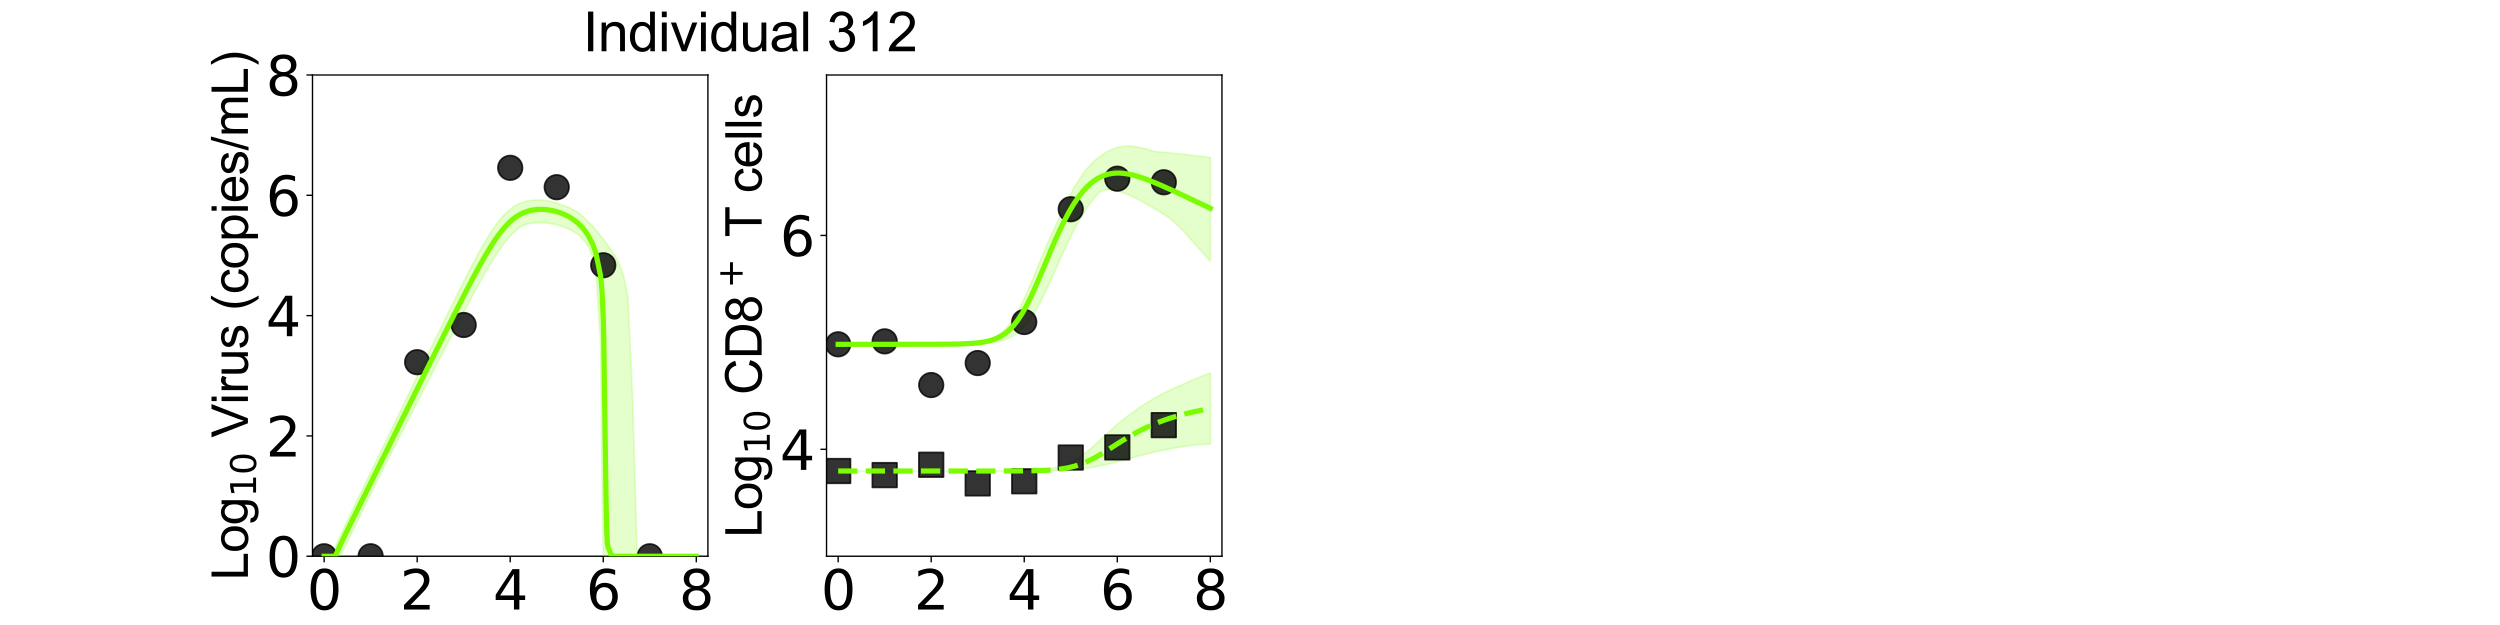 <?xml version="1.0" encoding="utf-8" standalone="no"?>
<!DOCTYPE svg PUBLIC "-//W3C//DTD SVG 1.1//EN"
  "http://www.w3.org/Graphics/SVG/1.1/DTD/svg11.dtd">
<svg xmlns:xlink="http://www.w3.org/1999/xlink" width="1440pt" height="360pt" viewBox="0 0 1440 360" xmlns="http://www.w3.org/2000/svg" version="1.1">
 <defs>
  <style type="text/css">*{stroke-linejoin: round; stroke-linecap: butt}</style>
 </defs>
 <g id="figure_1">
  <g id="patch_1">
   <path d="M 0 360 
L 1440 360 
L 1440 0 
L 0 0 
L 0 360 
z
" style="fill: none"/>
  </g>
  <g id="axes_1">
   <g id="patch_2">
    <path d="M 180 320.4 
L 407.755 320.4 
L 407.755 43.2 
L 180 43.2 
L 180 320.4 
z
" style="fill: none"/>
   </g>
   <g id="matplotlib.axis_1">
    <g id="xtick_1">
     <g id="line2d_1">
      <defs>
       <path id="mb7464c6cc2" d="M 0 0 
L 0 3.5 
" style="stroke: #000000; stroke-width: 0.8"/>
      </defs>
      <g>
       <use xlink:href="#mb7464c6cc2" x="186.699" y="320.4" style="stroke: #000000; stroke-width: 0.8"/>
      </g>
     </g>
     <g id="text_1">
      <!-- 0 -->
      <g transform="translate(176.773 351.107) scale(0.312 -0.312)">
       <defs>
        <path id="DejaVuSans-30" d="M 2034 4250 
Q 1547 4250 1301 3770 
Q 1056 3291 1056 2328 
Q 1056 1369 1301 889 
Q 1547 409 2034 409 
Q 2525 409 2770 889 
Q 3016 1369 3016 2328 
Q 3016 3291 2770 3770 
Q 2525 4250 2034 4250 
z
M 2034 4750 
Q 2819 4750 3233 4129 
Q 3647 3509 3647 2328 
Q 3647 1150 3233 529 
Q 2819 -91 2034 -91 
Q 1250 -91 836 529 
Q 422 1150 422 2328 
Q 422 3509 836 4129 
Q 1250 4750 2034 4750 
z
" transform="scale(0.016)"/>
       </defs>
       <use xlink:href="#DejaVuSans-30"/>
      </g>
     </g>
    </g>
    <g id="xtick_2">
     <g id="line2d_2">
      <g>
       <use xlink:href="#mb7464c6cc2" x="240.288" y="320.4" style="stroke: #000000; stroke-width: 0.8"/>
      </g>
     </g>
     <g id="text_2">
      <!-- 2 -->
      <g transform="translate(230.363 351.107) scale(0.312 -0.312)">
       <defs>
        <path id="DejaVuSans-32" d="M 1228 531 
L 3431 531 
L 3431 0 
L 469 0 
L 469 531 
Q 828 903 1448 1529 
Q 2069 2156 2228 2338 
Q 2531 2678 2651 2914 
Q 2772 3150 2772 3378 
Q 2772 3750 2511 3984 
Q 2250 4219 1831 4219 
Q 1534 4219 1204 4116 
Q 875 4013 500 3803 
L 500 4441 
Q 881 4594 1212 4672 
Q 1544 4750 1819 4750 
Q 2544 4750 2975 4387 
Q 3406 4025 3406 3419 
Q 3406 3131 3298 2873 
Q 3191 2616 2906 2266 
Q 2828 2175 2409 1742 
Q 1991 1309 1228 531 
z
" transform="scale(0.016)"/>
       </defs>
       <use xlink:href="#DejaVuSans-32"/>
      </g>
     </g>
    </g>
    <g id="xtick_3">
     <g id="line2d_3">
      <g>
       <use xlink:href="#mb7464c6cc2" x="293.878" y="320.4" style="stroke: #000000; stroke-width: 0.8"/>
      </g>
     </g>
     <g id="text_3">
      <!-- 4 -->
      <g transform="translate(283.952 351.107) scale(0.312 -0.312)">
       <defs>
        <path id="DejaVuSans-34" d="M 2419 4116 
L 825 1625 
L 2419 1625 
L 2419 4116 
z
M 2253 4666 
L 3047 4666 
L 3047 1625 
L 3713 1625 
L 3713 1100 
L 3047 1100 
L 3047 0 
L 2419 0 
L 2419 1100 
L 313 1100 
L 313 1709 
L 2253 4666 
z
" transform="scale(0.016)"/>
       </defs>
       <use xlink:href="#DejaVuSans-34"/>
      </g>
     </g>
    </g>
    <g id="xtick_4">
     <g id="line2d_4">
      <g>
       <use xlink:href="#mb7464c6cc2" x="347.467" y="320.4" style="stroke: #000000; stroke-width: 0.8"/>
      </g>
     </g>
     <g id="text_4">
      <!-- 6 -->
      <g transform="translate(337.541 351.107) scale(0.312 -0.312)">
       <defs>
        <path id="DejaVuSans-36" d="M 2113 2584 
Q 1688 2584 1439 2293 
Q 1191 2003 1191 1497 
Q 1191 994 1439 701 
Q 1688 409 2113 409 
Q 2538 409 2786 701 
Q 3034 994 3034 1497 
Q 3034 2003 2786 2293 
Q 2538 2584 2113 2584 
z
M 3366 4563 
L 3366 3988 
Q 3128 4100 2886 4159 
Q 2644 4219 2406 4219 
Q 1781 4219 1451 3797 
Q 1122 3375 1075 2522 
Q 1259 2794 1537 2939 
Q 1816 3084 2150 3084 
Q 2853 3084 3261 2657 
Q 3669 2231 3669 1497 
Q 3669 778 3244 343 
Q 2819 -91 2113 -91 
Q 1303 -91 875 529 
Q 447 1150 447 2328 
Q 447 3434 972 4092 
Q 1497 4750 2381 4750 
Q 2619 4750 2861 4703 
Q 3103 4656 3366 4563 
z
" transform="scale(0.016)"/>
       </defs>
       <use xlink:href="#DejaVuSans-36"/>
      </g>
     </g>
    </g>
    <g id="xtick_5">
     <g id="line2d_5">
      <g>
       <use xlink:href="#mb7464c6cc2" x="401.056" y="320.4" style="stroke: #000000; stroke-width: 0.8"/>
      </g>
     </g>
     <g id="text_5">
      <!-- 8 -->
      <g transform="translate(391.131 351.107) scale(0.312 -0.312)">
       <defs>
        <path id="DejaVuSans-38" d="M 2034 2216 
Q 1584 2216 1326 1975 
Q 1069 1734 1069 1313 
Q 1069 891 1326 650 
Q 1584 409 2034 409 
Q 2484 409 2743 651 
Q 3003 894 3003 1313 
Q 3003 1734 2745 1975 
Q 2488 2216 2034 2216 
z
M 1403 2484 
Q 997 2584 770 2862 
Q 544 3141 544 3541 
Q 544 4100 942 4425 
Q 1341 4750 2034 4750 
Q 2731 4750 3128 4425 
Q 3525 4100 3525 3541 
Q 3525 3141 3298 2862 
Q 3072 2584 2669 2484 
Q 3125 2378 3379 2068 
Q 3634 1759 3634 1313 
Q 3634 634 3220 271 
Q 2806 -91 2034 -91 
Q 1263 -91 848 271 
Q 434 634 434 1313 
Q 434 1759 690 2068 
Q 947 2378 1403 2484 
z
M 1172 3481 
Q 1172 3119 1398 2916 
Q 1625 2713 2034 2713 
Q 2441 2713 2670 2916 
Q 2900 3119 2900 3481 
Q 2900 3844 2670 4047 
Q 2441 4250 2034 4250 
Q 1625 4250 1398 4047 
Q 1172 3844 1172 3481 
z
" transform="scale(0.016)"/>
       </defs>
       <use xlink:href="#DejaVuSans-38"/>
      </g>
     </g>
    </g>
    <g id="text_6">
     <!-- Time (d) -->
     <g transform="translate(241.191 382.416) scale(0.286 -0.286)">
      <defs>
       <path id="ArialMT-54" d="M 1659 0 
L 1659 4041 
L 150 4041 
L 150 4581 
L 3781 4581 
L 3781 4041 
L 2266 4041 
L 2266 0 
L 1659 0 
z
" transform="scale(0.016)"/>
       <path id="ArialMT-69" d="M 425 3934 
L 425 4581 
L 988 4581 
L 988 3934 
L 425 3934 
z
M 425 0 
L 425 3319 
L 988 3319 
L 988 0 
L 425 0 
z
" transform="scale(0.016)"/>
       <path id="ArialMT-6d" d="M 422 0 
L 422 3319 
L 925 3319 
L 925 2853 
Q 1081 3097 1340 3245 
Q 1600 3394 1931 3394 
Q 2300 3394 2536 3241 
Q 2772 3088 2869 2813 
Q 3263 3394 3894 3394 
Q 4388 3394 4653 3120 
Q 4919 2847 4919 2278 
L 4919 0 
L 4359 0 
L 4359 2091 
Q 4359 2428 4304 2576 
Q 4250 2725 4106 2815 
Q 3963 2906 3769 2906 
Q 3419 2906 3187 2673 
Q 2956 2441 2956 1928 
L 2956 0 
L 2394 0 
L 2394 2156 
Q 2394 2531 2256 2718 
Q 2119 2906 1806 2906 
Q 1569 2906 1367 2781 
Q 1166 2656 1075 2415 
Q 984 2175 984 1722 
L 984 0 
L 422 0 
z
" transform="scale(0.016)"/>
       <path id="ArialMT-65" d="M 2694 1069 
L 3275 997 
Q 3138 488 2766 206 
Q 2394 -75 1816 -75 
Q 1088 -75 661 373 
Q 234 822 234 1631 
Q 234 2469 665 2931 
Q 1097 3394 1784 3394 
Q 2450 3394 2872 2941 
Q 3294 2488 3294 1666 
Q 3294 1616 3291 1516 
L 816 1516 
Q 847 969 1125 678 
Q 1403 388 1819 388 
Q 2128 388 2347 550 
Q 2566 713 2694 1069 
z
M 847 1978 
L 2700 1978 
Q 2663 2397 2488 2606 
Q 2219 2931 1791 2931 
Q 1403 2931 1139 2672 
Q 875 2413 847 1978 
z
" transform="scale(0.016)"/>
       <path id="ArialMT-20" transform="scale(0.016)"/>
       <path id="ArialMT-28" d="M 1497 -1347 
Q 1031 -759 709 28 
Q 388 816 388 1659 
Q 388 2403 628 3084 
Q 909 3875 1497 4659 
L 1900 4659 
Q 1522 4009 1400 3731 
Q 1209 3300 1100 2831 
Q 966 2247 966 1656 
Q 966 153 1900 -1347 
L 1497 -1347 
z
" transform="scale(0.016)"/>
       <path id="ArialMT-64" d="M 2575 0 
L 2575 419 
Q 2259 -75 1647 -75 
Q 1250 -75 917 144 
Q 584 363 401 755 
Q 219 1147 219 1656 
Q 219 2153 384 2558 
Q 550 2963 881 3178 
Q 1213 3394 1622 3394 
Q 1922 3394 2156 3267 
Q 2391 3141 2538 2938 
L 2538 4581 
L 3097 4581 
L 3097 0 
L 2575 0 
z
M 797 1656 
Q 797 1019 1065 703 
Q 1334 388 1700 388 
Q 2069 388 2326 689 
Q 2584 991 2584 1609 
Q 2584 2291 2321 2609 
Q 2059 2928 1675 2928 
Q 1300 2928 1048 2622 
Q 797 2316 797 1656 
z
" transform="scale(0.016)"/>
       <path id="ArialMT-29" d="M 791 -1347 
L 388 -1347 
Q 1322 153 1322 1656 
Q 1322 2244 1188 2822 
Q 1081 3291 891 3722 
Q 769 4003 388 4659 
L 791 4659 
Q 1378 3875 1659 3084 
Q 1900 2403 1900 1659 
Q 1900 816 1576 28 
Q 1253 -759 791 -1347 
z
" transform="scale(0.016)"/>
      </defs>
      <use xlink:href="#ArialMT-54"/>
      <use xlink:href="#ArialMT-69" transform="translate(57.334 0)"/>
      <use xlink:href="#ArialMT-6d" transform="translate(79.551 0)"/>
      <use xlink:href="#ArialMT-65" transform="translate(162.852 0)"/>
      <use xlink:href="#ArialMT-20" transform="translate(218.467 0)"/>
      <use xlink:href="#ArialMT-28" transform="translate(246.25 0)"/>
      <use xlink:href="#ArialMT-64" transform="translate(279.551 0)"/>
      <use xlink:href="#ArialMT-29" transform="translate(335.166 0)"/>
     </g>
    </g>
   </g>
   <g id="matplotlib.axis_2">
    <g id="ytick_1">
     <g id="line2d_6">
      <defs>
       <path id="m1c5c0c63cb" d="M 0 0 
L -3.5 0 
" style="stroke: #000000; stroke-width: 0.8"/>
      </defs>
      <g>
       <use xlink:href="#m1c5c0c63cb" x="180" y="320.4" style="stroke: #000000; stroke-width: 0.8"/>
      </g>
     </g>
     <g id="text_7">
      <!-- 0 -->
      <g transform="translate(153.149 332.254) scale(0.312 -0.312)">
       <use xlink:href="#DejaVuSans-30"/>
      </g>
     </g>
    </g>
    <g id="ytick_2">
     <g id="line2d_7">
      <g>
       <use xlink:href="#m1c5c0c63cb" x="180" y="251.1" style="stroke: #000000; stroke-width: 0.8"/>
      </g>
     </g>
     <g id="text_8">
      <!-- 2 -->
      <g transform="translate(153.149 262.954) scale(0.312 -0.312)">
       <use xlink:href="#DejaVuSans-32"/>
      </g>
     </g>
    </g>
    <g id="ytick_3">
     <g id="line2d_8">
      <g>
       <use xlink:href="#m1c5c0c63cb" x="180" y="181.8" style="stroke: #000000; stroke-width: 0.8"/>
      </g>
     </g>
     <g id="text_9">
      <!-- 4 -->
      <g transform="translate(153.149 193.654) scale(0.312 -0.312)">
       <use xlink:href="#DejaVuSans-34"/>
      </g>
     </g>
    </g>
    <g id="ytick_4">
     <g id="line2d_9">
      <g>
       <use xlink:href="#m1c5c0c63cb" x="180" y="112.5" style="stroke: #000000; stroke-width: 0.8"/>
      </g>
     </g>
     <g id="text_10">
      <!-- 6 -->
      <g transform="translate(153.149 124.354) scale(0.312 -0.312)">
       <use xlink:href="#DejaVuSans-36"/>
      </g>
     </g>
    </g>
    <g id="ytick_5">
     <g id="line2d_10">
      <g>
       <use xlink:href="#m1c5c0c63cb" x="180" y="43.2" style="stroke: #000000; stroke-width: 0.8"/>
      </g>
     </g>
     <g id="text_11">
      <!-- 8 -->
      <g transform="translate(153.149 55.054) scale(0.312 -0.312)">
       <use xlink:href="#DejaVuSans-38"/>
      </g>
     </g>
    </g>
    <g id="text_12">
     <!-- Log$_{10}$ Virus (copies/mL) -->
     <g transform="translate(142.857 334.238) rotate(-90) scale(0.286 -0.286)">
      <defs>
       <path id="ArialMT-4c" d="M 469 0 
L 469 4581 
L 1075 4581 
L 1075 541 
L 3331 541 
L 3331 0 
L 469 0 
z
" transform="scale(0.016)"/>
       <path id="ArialMT-6f" d="M 213 1659 
Q 213 2581 725 3025 
Q 1153 3394 1769 3394 
Q 2453 3394 2887 2945 
Q 3322 2497 3322 1706 
Q 3322 1066 3130 698 
Q 2938 331 2570 128 
Q 2203 -75 1769 -75 
Q 1072 -75 642 372 
Q 213 819 213 1659 
z
M 791 1659 
Q 791 1022 1069 705 
Q 1347 388 1769 388 
Q 2188 388 2466 706 
Q 2744 1025 2744 1678 
Q 2744 2294 2464 2611 
Q 2184 2928 1769 2928 
Q 1347 2928 1069 2612 
Q 791 2297 791 1659 
z
" transform="scale(0.016)"/>
       <path id="ArialMT-67" d="M 319 -275 
L 866 -356 
Q 900 -609 1056 -725 
Q 1266 -881 1628 -881 
Q 2019 -881 2231 -725 
Q 2444 -569 2519 -288 
Q 2563 -116 2559 434 
Q 2191 0 1641 0 
Q 956 0 581 494 
Q 206 988 206 1678 
Q 206 2153 378 2554 
Q 550 2956 876 3175 
Q 1203 3394 1644 3394 
Q 2231 3394 2613 2919 
L 2613 3319 
L 3131 3319 
L 3131 450 
Q 3131 -325 2973 -648 
Q 2816 -972 2473 -1159 
Q 2131 -1347 1631 -1347 
Q 1038 -1347 672 -1080 
Q 306 -813 319 -275 
z
M 784 1719 
Q 784 1066 1043 766 
Q 1303 466 1694 466 
Q 2081 466 2343 764 
Q 2606 1063 2606 1700 
Q 2606 2309 2336 2618 
Q 2066 2928 1684 2928 
Q 1309 2928 1046 2623 
Q 784 2319 784 1719 
z
" transform="scale(0.016)"/>
       <path id="DejaVuSans-31" d="M 794 531 
L 1825 531 
L 1825 4091 
L 703 3866 
L 703 4441 
L 1819 4666 
L 2450 4666 
L 2450 531 
L 3481 531 
L 3481 0 
L 794 0 
L 794 531 
z
" transform="scale(0.016)"/>
       <path id="ArialMT-56" d="M 1803 0 
L 28 4581 
L 684 4581 
L 1875 1253 
Q 2019 853 2116 503 
Q 2222 878 2363 1253 
L 3600 4581 
L 4219 4581 
L 2425 0 
L 1803 0 
z
" transform="scale(0.016)"/>
       <path id="ArialMT-72" d="M 416 0 
L 416 3319 
L 922 3319 
L 922 2816 
Q 1116 3169 1280 3281 
Q 1444 3394 1641 3394 
Q 1925 3394 2219 3213 
L 2025 2691 
Q 1819 2813 1613 2813 
Q 1428 2813 1281 2702 
Q 1134 2591 1072 2394 
Q 978 2094 978 1738 
L 978 0 
L 416 0 
z
" transform="scale(0.016)"/>
       <path id="ArialMT-75" d="M 2597 0 
L 2597 488 
Q 2209 -75 1544 -75 
Q 1250 -75 995 37 
Q 741 150 617 320 
Q 494 491 444 738 
Q 409 903 409 1263 
L 409 3319 
L 972 3319 
L 972 1478 
Q 972 1038 1006 884 
Q 1059 663 1231 536 
Q 1403 409 1656 409 
Q 1909 409 2131 539 
Q 2353 669 2445 892 
Q 2538 1116 2538 1541 
L 2538 3319 
L 3100 3319 
L 3100 0 
L 2597 0 
z
" transform="scale(0.016)"/>
       <path id="ArialMT-73" d="M 197 991 
L 753 1078 
Q 800 744 1014 566 
Q 1228 388 1613 388 
Q 2000 388 2187 545 
Q 2375 703 2375 916 
Q 2375 1106 2209 1216 
Q 2094 1291 1634 1406 
Q 1016 1563 777 1677 
Q 538 1791 414 1992 
Q 291 2194 291 2438 
Q 291 2659 392 2848 
Q 494 3038 669 3163 
Q 800 3259 1026 3326 
Q 1253 3394 1513 3394 
Q 1903 3394 2198 3281 
Q 2494 3169 2634 2976 
Q 2775 2784 2828 2463 
L 2278 2388 
Q 2241 2644 2061 2787 
Q 1881 2931 1553 2931 
Q 1166 2931 1000 2803 
Q 834 2675 834 2503 
Q 834 2394 903 2306 
Q 972 2216 1119 2156 
Q 1203 2125 1616 2013 
Q 2213 1853 2448 1751 
Q 2684 1650 2818 1456 
Q 2953 1263 2953 975 
Q 2953 694 2789 445 
Q 2625 197 2315 61 
Q 2006 -75 1616 -75 
Q 969 -75 630 194 
Q 291 463 197 991 
z
" transform="scale(0.016)"/>
       <path id="ArialMT-63" d="M 2588 1216 
L 3141 1144 
Q 3050 572 2676 248 
Q 2303 -75 1759 -75 
Q 1078 -75 664 370 
Q 250 816 250 1647 
Q 250 2184 428 2587 
Q 606 2991 970 3192 
Q 1334 3394 1763 3394 
Q 2303 3394 2647 3120 
Q 2991 2847 3088 2344 
L 2541 2259 
Q 2463 2594 2264 2762 
Q 2066 2931 1784 2931 
Q 1359 2931 1093 2626 
Q 828 2322 828 1663 
Q 828 994 1084 691 
Q 1341 388 1753 388 
Q 2084 388 2306 591 
Q 2528 794 2588 1216 
z
" transform="scale(0.016)"/>
       <path id="ArialMT-70" d="M 422 -1272 
L 422 3319 
L 934 3319 
L 934 2888 
Q 1116 3141 1344 3267 
Q 1572 3394 1897 3394 
Q 2322 3394 2647 3175 
Q 2972 2956 3137 2557 
Q 3303 2159 3303 1684 
Q 3303 1175 3120 767 
Q 2938 359 2589 142 
Q 2241 -75 1856 -75 
Q 1575 -75 1351 44 
Q 1128 163 984 344 
L 984 -1272 
L 422 -1272 
z
M 931 1641 
Q 931 1000 1190 694 
Q 1450 388 1819 388 
Q 2194 388 2461 705 
Q 2728 1022 2728 1688 
Q 2728 2322 2467 2637 
Q 2206 2953 1844 2953 
Q 1484 2953 1207 2617 
Q 931 2281 931 1641 
z
" transform="scale(0.016)"/>
       <path id="ArialMT-2f" d="M 0 -78 
L 1328 4659 
L 1778 4659 
L 453 -78 
L 0 -78 
z
" transform="scale(0.016)"/>
      </defs>
      <use xlink:href="#ArialMT-4c" transform="translate(0 0.203)"/>
      <use xlink:href="#ArialMT-6f" transform="translate(55.615 0.203)"/>
      <use xlink:href="#ArialMT-67" transform="translate(111.23 0.203)"/>
      <use xlink:href="#DejaVuSans-31" transform="translate(167.803 -16.203) scale(0.7)"/>
      <use xlink:href="#DejaVuSans-30" transform="translate(212.339 -16.203) scale(0.7)"/>
      <use xlink:href="#ArialMT-20" transform="translate(259.609 0.203)"/>
      <use xlink:href="#ArialMT-56" transform="translate(287.393 0.203)"/>
      <use xlink:href="#ArialMT-69" transform="translate(354.092 0.203)"/>
      <use xlink:href="#ArialMT-72" transform="translate(376.309 0.203)"/>
      <use xlink:href="#ArialMT-75" transform="translate(409.609 0.203)"/>
      <use xlink:href="#ArialMT-73" transform="translate(465.225 0.203)"/>
      <use xlink:href="#ArialMT-20" transform="translate(515.225 0.203)"/>
      <use xlink:href="#ArialMT-28" transform="translate(543.008 0.203)"/>
      <use xlink:href="#ArialMT-63" transform="translate(576.309 0.203)"/>
      <use xlink:href="#ArialMT-6f" transform="translate(626.309 0.203)"/>
      <use xlink:href="#ArialMT-70" transform="translate(681.924 0.203)"/>
      <use xlink:href="#ArialMT-69" transform="translate(737.539 0.203)"/>
      <use xlink:href="#ArialMT-65" transform="translate(759.756 0.203)"/>
      <use xlink:href="#ArialMT-73" transform="translate(815.371 0.203)"/>
      <use xlink:href="#ArialMT-2f" transform="translate(865.371 0.203)"/>
      <use xlink:href="#ArialMT-6d" transform="translate(893.154 0.203)"/>
      <use xlink:href="#ArialMT-4c" transform="translate(976.455 0.203)"/>
      <use xlink:href="#ArialMT-29" transform="translate(1032.07 0.203)"/>
     </g>
    </g>
   </g>
   <g id="patch_3">
    <path d="M 180 320.4 
L 180 43.2 
" style="fill: none; stroke: #000000; stroke-width: 0.8; stroke-linejoin: miter; stroke-linecap: square"/>
   </g>
   <g id="patch_4">
    <path d="M 407.755 320.4 
L 407.755 43.2 
" style="fill: none; stroke: #000000; stroke-width: 0.8; stroke-linejoin: miter; stroke-linecap: square"/>
   </g>
   <g id="patch_5">
    <path d="M 180 320.4 
L 407.755 320.4 
" style="fill: none; stroke: #000000; stroke-width: 0.8; stroke-linejoin: miter; stroke-linecap: square"/>
   </g>
   <g id="patch_6">
    <path d="M 180 43.2 
L 407.755 43.2 
" style="fill: none; stroke: #000000; stroke-width: 0.8; stroke-linejoin: miter; stroke-linecap: square"/>
   </g>
   <g id="FillBetweenPolyCollection_1">
    <defs>
     <path id="mcbee9ed655" d="M 186.699 -39.6 
L 186.699 -39.6 
L 186.699 -39.6 
L 186.704 -39.6 
L 186.748 -39.6 
L 186.89 -39.6 
L 187.009 -39.6 
L 187.367 -39.6 
L 187.645 -39.6 
L 188.407 -39.6 
L 188.913 -39.6 
L 190.158 -39.6 
L 190.894 -39.6 
L 192.671 -39.6 
L 193.611 -39.6 
L 195.664 -39.6 
L 196.794 -41.116 
L 199.015 -45.638 
L 200.321 -48.365 
L 202.598 -53.077 
L 204.03 -56.029 
L 206.681 -61.466 
L 208.204 -64.582 
L 210.883 -70.063 
L 212.632 -73.637 
L 215.311 -79.103 
L 217.245 -83.042 
L 219.925 -88.409 
L 221.992 -92.455 
L 224.672 -97.696 
L 226.848 -101.949 
L 229.116 -106.38 
L 231.536 -111.106 
L 234.036 -115.987 
L 236.632 -121.051 
L 239.276 -126.209 
L 241.956 -131.432 
L 244.635 -136.653 
L 247.315 -141.871 
L 249.994 -147.085 
L 252.674 -152.294 
L 255.353 -157.496 
L 258.033 -162.688 
L 260.712 -167.867 
L 263.392 -173.027 
L 266.071 -178.161 
L 268.751 -183.258 
L 271.43 -188.304 
L 274.11 -193.279 
L 276.789 -198.157 
L 279.469 -202.905 
L 282.148 -207.479 
L 284.828 -211.828 
L 287.507 -215.893 
L 290.186 -219.612 
L 292.866 -222.928 
L 295.545 -225.797 
L 298.225 -228.195 
L 300.904 -230.047 
L 303.584 -230.893 
L 306.263 -231.432 
L 308.943 -231.7 
L 311.622 -231.741 
L 314.302 -231.584 
L 316.981 -231.248 
L 319.661 -230.734 
L 322.34 -230.036 
L 325.02 -229.133 
L 327.699 -227.999 
L 329.763 -226.942 
L 331.704 -225.772 
L 333.644 -224.268 
L 335.272 -222.666 
L 337.089 -220.538 
L 338.581 -218.545 
L 341.26 -212.173 
L 343.151 -204.537 
L 345.83 -164.346 
L 346.27 -132.311 
L 346.806 -80.644 
L 347.496 -40.975 
L 347.672 -39.6 
L 347.744 -39.6 
L 347.867 -39.6 
L 347.947 -39.6 
L 348.049 -39.6 
L 348.151 -39.6 
L 348.313 -39.6 
L 348.584 -39.6 
L 348.854 -39.6 
L 349.165 -39.6 
L 349.488 -39.6 
L 349.862 -39.6 
L 350.302 -39.6 
L 351.07 -39.6 
L 352.503 -39.6 
L 354.573 -39.6 
L 356.643 -39.6 
L 359.141 -39.6 
L 361.639 -39.6 
L 364.319 -39.6 
L 366.998 -39.6 
L 369.678 -39.6 
L 372.357 -39.6 
L 375.037 -39.6 
L 377.716 -39.6 
L 380.396 -39.6 
L 383.075 -39.6 
L 385.755 -39.6 
L 388.434 -39.6 
L 391.114 -39.6 
L 393.793 -39.6 
L 396.472 -39.6 
L 399.152 -39.6 
L 401.056 -39.6 
L 401.056 -39.6 
L 401.056 -39.6 
L 399.152 -39.6 
L 396.472 -39.6 
L 393.793 -39.6 
L 391.114 -39.6 
L 388.434 -39.6 
L 385.755 -39.6 
L 383.075 -39.6 
L 380.396 -39.6 
L 377.716 -39.6 
L 375.037 -39.6 
L 372.357 -39.6 
L 369.678 -39.6 
L 366.998 -39.6 
L 364.319 -132.092 
L 361.639 -189.086 
L 359.141 -201.34 
L 356.643 -208.037 
L 354.573 -212.143 
L 352.503 -215.435 
L 351.07 -217.332 
L 350.302 -218.323 
L 349.862 -218.89 
L 349.488 -219.364 
L 349.165 -219.86 
L 348.854 -220.339 
L 348.584 -220.754 
L 348.313 -221.169 
L 348.151 -221.419 
L 348.049 -221.575 
L 347.947 -221.732 
L 347.867 -221.856 
L 347.744 -222.036 
L 347.672 -222.123 
L 347.496 -222.336 
L 346.806 -223.172 
L 346.27 -223.821 
L 345.83 -224.353 
L 343.151 -227.63 
L 341.26 -229.828 
L 338.581 -232.483 
L 337.089 -233.979 
L 335.272 -235.722 
L 333.644 -237.069 
L 331.704 -238.357 
L 329.763 -239.467 
L 327.699 -240.46 
L 325.02 -241.457 
L 322.34 -242.455 
L 319.661 -243.354 
L 316.981 -244.032 
L 314.302 -244.504 
L 311.622 -244.773 
L 308.943 -244.832 
L 306.263 -244.657 
L 303.584 -244.212 
L 300.904 -243.448 
L 298.225 -242.305 
L 295.545 -240.723 
L 292.866 -238.654 
L 290.186 -236.067 
L 287.507 -232.963 
L 284.828 -229.372 
L 282.148 -225.347 
L 279.469 -220.958 
L 276.789 -216.273 
L 274.11 -211.36 
L 271.43 -206.274 
L 268.751 -201.062 
L 266.071 -195.758 
L 263.392 -190.388 
L 260.712 -184.972 
L 258.033 -179.523 
L 255.353 -174.051 
L 252.674 -168.563 
L 249.994 -163.064 
L 247.315 -157.557 
L 244.635 -152.044 
L 241.956 -146.527 
L 239.276 -141.007 
L 236.632 -135.556 
L 234.036 -130.204 
L 231.536 -125.046 
L 229.116 -120.059 
L 226.848 -115.377 
L 224.672 -110.891 
L 221.992 -105.357 
L 219.925 -101.093 
L 217.245 -95.555 
L 215.311 -91.565 
L 212.632 -86.024 
L 210.883 -82.418 
L 208.204 -76.875 
L 206.681 -73.734 
L 204.03 -68.251 
L 202.598 -65.292 
L 200.321 -60.562 
L 199.015 -57.836 
L 196.794 -53.123 
L 195.664 -50.648 
L 193.611 -45.905 
L 192.671 -43.642 
L 190.894 -40.253 
L 190.158 -39.6 
L 188.913 -39.6 
L 188.407 -39.6 
L 187.645 -39.6 
L 187.367 -39.6 
L 187.009 -39.6 
L 186.89 -39.6 
L 186.748 -39.6 
L 186.704 -39.6 
L 186.699 -39.6 
L 186.699 -39.6 
z
" style="stroke: #7cfc00; stroke-opacity: 0.2"/>
    </defs>
    <g clip-path="url(#p749494494e)">
     <use xlink:href="#mcbee9ed655" x="0" y="360" style="fill: #7cfc00; fill-opacity: 0.2; stroke: #7cfc00; stroke-opacity: 0.2"/>
    </g>
   </g>
   <g id="PathCollection_1">
    <defs>
     <path id="m14bafda662" d="M 0 7.071 
C 1.875 7.071 3.674 6.326 5 5 
C 6.326 3.674 7.071 1.875 7.071 0 
C 7.071 -1.875 6.326 -3.674 5 -5 
C 3.674 -6.326 1.875 -7.071 0 -7.071 
C -1.875 -7.071 -3.674 -6.326 -5 -5 
C -6.326 -3.674 -7.071 -1.875 -7.071 0 
C -7.071 1.875 -6.326 3.674 -5 5 
C -3.674 6.326 -1.875 7.071 0 7.071 
z
" style="stroke: #000000; stroke-opacity: 0.8"/>
    </defs>
    <g clip-path="url(#p749494494e)">
     <use xlink:href="#m14bafda662" x="186.699" y="320.4" style="fill-opacity: 0.8; stroke: #000000; stroke-opacity: 0.8"/>
     <use xlink:href="#m14bafda662" x="213.493" y="320.4" style="fill-opacity: 0.8; stroke: #000000; stroke-opacity: 0.8"/>
     <use xlink:href="#m14bafda662" x="240.288" y="208.616" style="fill-opacity: 0.8; stroke: #000000; stroke-opacity: 0.8"/>
     <use xlink:href="#m14bafda662" x="267.083" y="187.197" style="fill-opacity: 0.8; stroke: #000000; stroke-opacity: 0.8"/>
     <use xlink:href="#m14bafda662" x="293.878" y="96.664" style="fill-opacity: 0.8; stroke: #000000; stroke-opacity: 0.8"/>
     <use xlink:href="#m14bafda662" x="320.672" y="107.816" style="fill-opacity: 0.8; stroke: #000000; stroke-opacity: 0.8"/>
     <use xlink:href="#m14bafda662" x="347.467" y="152.787" style="fill-opacity: 0.8; stroke: #000000; stroke-opacity: 0.8"/>
     <use xlink:href="#m14bafda662" x="374.262" y="320.4" style="fill-opacity: 0.8; stroke: #000000; stroke-opacity: 0.8"/>
    </g>
   </g>
   <g id="line2d_11">
    <path d="M 186.699 320.4 
L 186.699 320.4 
L 186.704 320.4 
L 186.748 320.4 
L 186.89 320.4 
L 187.009 320.4 
L 187.367 320.4 
L 187.645 320.4 
L 188.407 320.4 
L 188.913 320.4 
L 190.158 320.4 
L 190.894 320.4 
L 192.671 320.4 
L 193.611 319.237 
L 195.664 314.571 
L 196.794 312.156 
L 199.015 307.534 
L 200.321 304.866 
L 202.598 300.234 
L 204.03 297.338 
L 206.681 291.966 
L 208.204 288.893 
L 210.883 283.468 
L 212.632 279.94 
L 215.311 274.516 
L 217.245 270.611 
L 219.925 265.188 
L 221.992 261.013 
L 224.672 255.591 
L 226.848 251.196 
L 229.116 246.615 
L 231.536 241.724 
L 234.036 236.672 
L 236.632 231.427 
L 239.276 226.085 
L 241.956 220.676 
L 244.635 215.271 
L 247.315 209.871 
L 249.994 204.477 
L 252.674 199.092 
L 255.353 193.717 
L 258.033 188.357 
L 260.712 183.016 
L 263.392 177.703 
L 266.071 172.426 
L 268.751 167.202 
L 271.43 162.051 
L 274.11 157.001 
L 276.789 152.088 
L 279.469 147.358 
L 282.148 142.868 
L 284.828 138.682 
L 287.507 134.866 
L 290.186 131.482 
L 292.866 128.573 
L 295.545 126.163 
L 298.225 124.246 
L 300.904 122.79 
L 303.584 121.747 
L 306.263 121.063 
L 308.943 120.687 
L 311.622 120.577 
L 314.302 120.703 
L 316.981 121.051 
L 319.661 121.62 
L 322.34 122.42 
L 325.02 123.478 
L 327.699 124.831 
L 329.763 126.111 
L 331.704 127.541 
L 333.644 129.234 
L 335.272 130.906 
L 337.089 133.114 
L 338.581 135.278 
L 341.26 140.342 
L 343.151 145.458 
L 345.83 158.373 
L 346.27 162.134 
L 346.806 168.435 
L 347.496 183.552 
L 347.672 190.954 
L 347.744 194.815 
L 347.867 202.451 
L 347.947 207.843 
L 348.049 214.815 
L 348.151 221.808 
L 348.313 233.093 
L 348.584 252.7 
L 348.854 271.766 
L 349.165 292.077 
L 349.488 306.478 
L 349.862 313.201 
L 350.302 315.322 
L 351.07 317.12 
L 352.503 320.231 
L 354.573 320.4 
L 356.643 320.4 
L 359.141 320.4 
L 361.639 320.4 
L 364.319 320.4 
L 366.998 320.4 
L 369.678 320.4 
L 372.357 320.4 
L 375.037 320.4 
L 377.716 320.4 
L 380.396 320.4 
L 383.075 320.4 
L 385.755 320.4 
L 388.434 320.4 
L 391.114 320.4 
L 393.793 320.4 
L 396.472 320.4 
L 399.152 320.4 
L 401.056 320.4 
" clip-path="url(#p749494494e)" style="fill: none; stroke: #7cfc00; stroke-width: 3; stroke-linecap: square"/>
   </g>
  </g>
  <g id="axes_2">
   <g id="patch_7">
    <path d="M 476.082 320.4 
L 703.837 320.4 
L 703.837 43.2 
L 476.082 43.2 
L 476.082 320.4 
z
" style="fill: none"/>
   </g>
   <g id="matplotlib.axis_3">
    <g id="xtick_6">
     <g id="line2d_12">
      <g>
       <use xlink:href="#mb7464c6cc2" x="482.78" y="320.4" style="stroke: #000000; stroke-width: 0.8"/>
      </g>
     </g>
     <g id="text_13">
      <!-- 0 -->
      <g transform="translate(472.855 351.107) scale(0.312 -0.312)">
       <use xlink:href="#DejaVuSans-30"/>
      </g>
     </g>
    </g>
    <g id="xtick_7">
     <g id="line2d_13">
      <g>
       <use xlink:href="#mb7464c6cc2" x="536.37" y="320.4" style="stroke: #000000; stroke-width: 0.8"/>
      </g>
     </g>
     <g id="text_14">
      <!-- 2 -->
      <g transform="translate(526.444 351.107) scale(0.312 -0.312)">
       <use xlink:href="#DejaVuSans-32"/>
      </g>
     </g>
    </g>
    <g id="xtick_8">
     <g id="line2d_14">
      <g>
       <use xlink:href="#mb7464c6cc2" x="589.959" y="320.4" style="stroke: #000000; stroke-width: 0.8"/>
      </g>
     </g>
     <g id="text_15">
      <!-- 4 -->
      <g transform="translate(580.034 351.107) scale(0.312 -0.312)">
       <use xlink:href="#DejaVuSans-34"/>
      </g>
     </g>
    </g>
    <g id="xtick_9">
     <g id="line2d_15">
      <g>
       <use xlink:href="#mb7464c6cc2" x="643.549" y="320.4" style="stroke: #000000; stroke-width: 0.8"/>
      </g>
     </g>
     <g id="text_16">
      <!-- 6 -->
      <g transform="translate(633.623 351.107) scale(0.312 -0.312)">
       <use xlink:href="#DejaVuSans-36"/>
      </g>
     </g>
    </g>
    <g id="xtick_10">
     <g id="line2d_16">
      <g>
       <use xlink:href="#mb7464c6cc2" x="697.138" y="320.4" style="stroke: #000000; stroke-width: 0.8"/>
      </g>
     </g>
     <g id="text_17">
      <!-- 8 -->
      <g transform="translate(687.213 351.107) scale(0.312 -0.312)">
       <use xlink:href="#DejaVuSans-38"/>
      </g>
     </g>
    </g>
    <g id="text_18">
     <!-- Time (d) -->
     <g transform="translate(537.273 382.416) scale(0.286 -0.286)">
      <use xlink:href="#ArialMT-54"/>
      <use xlink:href="#ArialMT-69" transform="translate(57.334 0)"/>
      <use xlink:href="#ArialMT-6d" transform="translate(79.551 0)"/>
      <use xlink:href="#ArialMT-65" transform="translate(162.852 0)"/>
      <use xlink:href="#ArialMT-20" transform="translate(218.467 0)"/>
      <use xlink:href="#ArialMT-28" transform="translate(246.25 0)"/>
      <use xlink:href="#ArialMT-64" transform="translate(279.551 0)"/>
      <use xlink:href="#ArialMT-29" transform="translate(335.166 0)"/>
     </g>
    </g>
   </g>
   <g id="matplotlib.axis_4">
    <g id="ytick_6">
     <g id="line2d_17">
      <g>
       <use xlink:href="#m1c5c0c63cb" x="476.082" y="258.8" style="stroke: #000000; stroke-width: 0.8"/>
      </g>
     </g>
     <g id="text_19">
      <!-- 4 -->
      <g transform="translate(449.231 270.654) scale(0.312 -0.312)">
       <use xlink:href="#DejaVuSans-34"/>
      </g>
     </g>
    </g>
    <g id="ytick_7">
     <g id="line2d_18">
      <g>
       <use xlink:href="#m1c5c0c63cb" x="476.082" y="135.6" style="stroke: #000000; stroke-width: 0.8"/>
      </g>
     </g>
     <g id="text_20">
      <!-- 6 -->
      <g transform="translate(449.231 147.454) scale(0.312 -0.312)">
       <use xlink:href="#DejaVuSans-36"/>
      </g>
     </g>
    </g>
    <g id="text_21">
     <!-- Log$_{10}$ CD8$^+$ T cells -->
     <g transform="translate(438.939 309.642) rotate(-90) scale(0.286 -0.286)">
      <defs>
       <path id="ArialMT-43" d="M 3763 1606 
L 4369 1453 
Q 4178 706 3683 314 
Q 3188 -78 2472 -78 
Q 1731 -78 1267 223 
Q 803 525 561 1097 
Q 319 1669 319 2325 
Q 319 3041 592 3573 
Q 866 4106 1370 4382 
Q 1875 4659 2481 4659 
Q 3169 4659 3637 4309 
Q 4106 3959 4291 3325 
L 3694 3184 
Q 3534 3684 3231 3912 
Q 2928 4141 2469 4141 
Q 1941 4141 1586 3887 
Q 1231 3634 1087 3207 
Q 944 2781 944 2328 
Q 944 1744 1114 1308 
Q 1284 872 1643 656 
Q 2003 441 2422 441 
Q 2931 441 3284 734 
Q 3638 1028 3763 1606 
z
" transform="scale(0.016)"/>
       <path id="ArialMT-44" d="M 494 0 
L 494 4581 
L 2072 4581 
Q 2606 4581 2888 4516 
Q 3281 4425 3559 4188 
Q 3922 3881 4101 3404 
Q 4281 2928 4281 2316 
Q 4281 1794 4159 1391 
Q 4038 988 3847 723 
Q 3656 459 3429 307 
Q 3203 156 2883 78 
Q 2563 0 2147 0 
L 494 0 
z
M 1100 541 
L 2078 541 
Q 2531 541 2789 625 
Q 3047 709 3200 863 
Q 3416 1078 3536 1442 
Q 3656 1806 3656 2325 
Q 3656 3044 3420 3430 
Q 3184 3816 2847 3947 
Q 2603 4041 2063 4041 
L 1100 4041 
L 1100 541 
z
" transform="scale(0.016)"/>
       <path id="ArialMT-38" d="M 1131 2484 
Q 781 2613 612 2850 
Q 444 3088 444 3419 
Q 444 3919 803 4259 
Q 1163 4600 1759 4600 
Q 2359 4600 2725 4251 
Q 3091 3903 3091 3403 
Q 3091 3084 2923 2848 
Q 2756 2613 2416 2484 
Q 2838 2347 3058 2040 
Q 3278 1734 3278 1309 
Q 3278 722 2862 322 
Q 2447 -78 1769 -78 
Q 1091 -78 675 323 
Q 259 725 259 1325 
Q 259 1772 486 2073 
Q 713 2375 1131 2484 
z
M 1019 3438 
Q 1019 3113 1228 2906 
Q 1438 2700 1772 2700 
Q 2097 2700 2305 2904 
Q 2513 3109 2513 3406 
Q 2513 3716 2298 3927 
Q 2084 4138 1766 4138 
Q 1444 4138 1231 3931 
Q 1019 3725 1019 3438 
z
M 838 1322 
Q 838 1081 952 856 
Q 1066 631 1291 507 
Q 1516 384 1775 384 
Q 2178 384 2440 643 
Q 2703 903 2703 1303 
Q 2703 1709 2433 1975 
Q 2163 2241 1756 2241 
Q 1359 2241 1098 1978 
Q 838 1716 838 1322 
z
" transform="scale(0.016)"/>
       <path id="DejaVuSans-2b" d="M 2944 4013 
L 2944 2272 
L 4684 2272 
L 4684 1741 
L 2944 1741 
L 2944 0 
L 2419 0 
L 2419 1741 
L 678 1741 
L 678 2272 
L 2419 2272 
L 2419 4013 
L 2944 4013 
z
" transform="scale(0.016)"/>
       <path id="ArialMT-6c" d="M 409 0 
L 409 4581 
L 972 4581 
L 972 0 
L 409 0 
z
" transform="scale(0.016)"/>
      </defs>
      <use xlink:href="#ArialMT-4c" transform="translate(0 0.827)"/>
      <use xlink:href="#ArialMT-6f" transform="translate(55.615 0.827)"/>
      <use xlink:href="#ArialMT-67" transform="translate(111.23 0.827)"/>
      <use xlink:href="#DejaVuSans-31" transform="translate(167.803 -15.58) scale(0.7)"/>
      <use xlink:href="#DejaVuSans-30" transform="translate(212.339 -15.58) scale(0.7)"/>
      <use xlink:href="#ArialMT-20" transform="translate(259.609 0.827)"/>
      <use xlink:href="#ArialMT-43" transform="translate(287.393 0.827)"/>
      <use xlink:href="#ArialMT-44" transform="translate(359.609 0.827)"/>
      <use xlink:href="#ArialMT-38" transform="translate(431.826 0.827)"/>
      <use xlink:href="#DejaVuSans-2b" transform="translate(502.036 39.108) scale(0.7)"/>
      <use xlink:href="#ArialMT-20" transform="translate(577.061 0.827)"/>
      <use xlink:href="#ArialMT-54" transform="translate(604.844 0.827)"/>
      <use xlink:href="#ArialMT-20" transform="translate(665.928 0.827)"/>
      <use xlink:href="#ArialMT-63" transform="translate(693.711 0.827)"/>
      <use xlink:href="#ArialMT-65" transform="translate(743.711 0.827)"/>
      <use xlink:href="#ArialMT-6c" transform="translate(799.326 0.827)"/>
      <use xlink:href="#ArialMT-6c" transform="translate(821.543 0.827)"/>
      <use xlink:href="#ArialMT-73" transform="translate(843.76 0.827)"/>
     </g>
    </g>
   </g>
   <g id="patch_8">
    <path d="M 476.082 320.4 
L 476.082 43.2 
" style="fill: none; stroke: #000000; stroke-width: 0.8; stroke-linejoin: miter; stroke-linecap: square"/>
   </g>
   <g id="patch_9">
    <path d="M 703.837 320.4 
L 703.837 43.2 
" style="fill: none; stroke: #000000; stroke-width: 0.8; stroke-linejoin: miter; stroke-linecap: square"/>
   </g>
   <g id="patch_10">
    <path d="M 476.082 320.4 
L 703.837 320.4 
" style="fill: none; stroke: #000000; stroke-width: 0.8; stroke-linejoin: miter; stroke-linecap: square"/>
   </g>
   <g id="patch_11">
    <path d="M 476.082 43.2 
L 703.837 43.2 
" style="fill: none; stroke: #000000; stroke-width: 0.8; stroke-linejoin: miter; stroke-linecap: square"/>
   </g>
   <g id="FillBetweenPolyCollection_2">
    <defs>
     <path id="m45647672e4" d="M 482.78 -161.679 
L 482.78 -161.679 
L 482.781 -161.679 
L 482.785 -161.679 
L 482.829 -161.679 
L 482.972 -161.679 
L 483.09 -161.679 
L 483.449 -161.679 
L 483.727 -161.679 
L 484.489 -161.679 
L 484.994 -161.679 
L 486.24 -161.679 
L 486.976 -161.679 
L 488.753 -161.679 
L 489.693 -161.679 
L 491.745 -161.679 
L 492.876 -161.679 
L 495.097 -161.679 
L 496.403 -161.679 
L 498.68 -161.679 
L 500.112 -161.679 
L 502.763 -161.679 
L 504.286 -161.679 
L 506.965 -161.679 
L 508.713 -161.679 
L 511.393 -161.679 
L 513.327 -161.679 
L 516.006 -161.679 
L 518.074 -161.679 
L 520.753 -161.679 
L 522.929 -161.68 
L 525.197 -161.68 
L 527.617 -161.681 
L 530.118 -161.682 
L 532.714 -161.684 
L 535.358 -161.686 
L 538.038 -161.69 
L 540.717 -161.695 
L 543.397 -161.702 
L 546.076 -161.713 
L 548.755 -161.728 
L 551.435 -161.751 
L 554.114 -161.783 
L 556.794 -161.829 
L 559.473 -161.895 
L 562.153 -161.99 
L 564.832 -162.128 
L 567.512 -162.318 
L 570.191 -162.587 
L 572.871 -162.965 
L 575.55 -163.496 
L 578.23 -164.232 
L 580.909 -165.245 
L 583.589 -166.617 
L 586.268 -168.442 
L 588.948 -170.814 
L 591.627 -173.814 
L 594.306 -177.488 
L 596.986 -181.833 
L 599.665 -186.79 
L 602.345 -192.247 
L 605.024 -198.058 
L 607.704 -204.061 
L 610.383 -210.097 
L 613.063 -216.026 
L 615.742 -221.732 
L 618.422 -227.123 
L 621.101 -232.136 
L 623.781 -236.729 
L 625.845 -239.928 
L 627.785 -242.712 
L 629.726 -245.295 
L 631.353 -247.263 
L 633.17 -249.171 
L 634.662 -249.98 
L 637.342 -250.741 
L 639.233 -250.654 
L 641.912 -250.29 
L 642.352 -250.221 
L 642.888 -250.091 
L 643.578 -249.918 
L 643.754 -249.874 
L 643.826 -249.856 
L 643.948 -249.825 
L 644.029 -249.805 
L 644.131 -249.78 
L 644.233 -249.754 
L 644.395 -249.713 
L 644.665 -249.646 
L 644.935 -249.578 
L 645.247 -249.491 
L 645.57 -249.394 
L 645.943 -249.277 
L 646.383 -249.133 
L 647.152 -248.87 
L 648.584 -248.336 
L 650.654 -247.484 
L 652.724 -246.548 
L 655.223 -245.314 
L 657.721 -243.99 
L 660.4 -242.493 
L 663.08 -240.931 
L 665.759 -239.32 
L 668.439 -237.672 
L 671.118 -235.997 
L 673.798 -234.303 
L 676.477 -231.997 
L 679.157 -229.384 
L 681.836 -226.757 
L 684.516 -223.693 
L 687.195 -220.638 
L 689.875 -217.604 
L 692.554 -214.6 
L 695.234 -211.637 
L 697.138 -209.557 
L 697.138 -269.317 
L 697.138 -269.317 
L 695.234 -269.544 
L 692.554 -269.862 
L 689.875 -270.178 
L 687.195 -270.492 
L 684.516 -270.802 
L 681.836 -271.106 
L 679.157 -271.403 
L 676.477 -271.69 
L 673.798 -271.961 
L 671.118 -272.213 
L 668.439 -272.439 
L 665.759 -272.628 
L 663.08 -273.305 
L 660.4 -274.137 
L 657.721 -274.818 
L 655.223 -275.334 
L 652.724 -275.658 
L 650.654 -275.818 
L 648.584 -275.784 
L 647.152 -275.709 
L 646.383 -275.623 
L 645.943 -275.562 
L 645.57 -275.503 
L 645.247 -275.447 
L 644.935 -275.388 
L 644.665 -275.334 
L 644.395 -275.276 
L 644.233 -275.239 
L 644.131 -275.216 
L 644.029 -275.192 
L 643.948 -275.173 
L 643.826 -275.142 
L 643.754 -275.125 
L 643.578 -275.08 
L 642.888 -274.867 
L 642.352 -274.682 
L 641.912 -274.531 
L 639.233 -273.411 
L 637.342 -272.395 
L 634.662 -270.664 
L 633.17 -269.66 
L 631.353 -268.223 
L 629.726 -266.776 
L 627.785 -264.797 
L 625.845 -262.573 
L 623.781 -259.836 
L 621.101 -255.868 
L 618.422 -251.36 
L 615.742 -246.326 
L 613.063 -240.794 
L 610.383 -234.812 
L 607.704 -229.308 
L 605.024 -223.548 
L 602.345 -217.396 
L 599.665 -210.965 
L 596.986 -204.406 
L 594.306 -197.9 
L 591.627 -191.647 
L 588.948 -185.843 
L 586.268 -180.661 
L 583.589 -176.216 
L 580.909 -172.553 
L 578.23 -169.646 
L 575.55 -167.416 
L 572.871 -165.753 
L 570.191 -164.542 
L 567.512 -163.695 
L 564.832 -163.111 
L 562.153 -162.692 
L 559.473 -162.394 
L 556.794 -162.183 
L 554.114 -162.033 
L 551.435 -161.928 
L 548.755 -161.854 
L 546.076 -161.802 
L 543.397 -161.765 
L 540.717 -161.74 
L 538.038 -161.722 
L 535.358 -161.709 
L 532.714 -161.7 
L 530.118 -161.694 
L 527.617 -161.69 
L 525.197 -161.686 
L 522.929 -161.684 
L 520.753 -161.683 
L 518.074 -161.681 
L 516.006 -161.68 
L 513.327 -161.68 
L 511.393 -161.679 
L 508.713 -161.679 
L 506.965 -161.679 
L 504.286 -161.679 
L 502.763 -161.679 
L 500.112 -161.679 
L 498.68 -161.679 
L 496.403 -161.679 
L 495.097 -161.679 
L 492.876 -161.679 
L 491.745 -161.679 
L 489.693 -161.679 
L 488.753 -161.679 
L 486.976 -161.679 
L 486.24 -161.679 
L 484.994 -161.679 
L 484.489 -161.679 
L 483.727 -161.679 
L 483.449 -161.679 
L 483.09 -161.679 
L 482.972 -161.679 
L 482.829 -161.679 
L 482.785 -161.679 
L 482.781 -161.679 
L 482.78 -161.679 
z
" style="stroke: #7cfc00; stroke-opacity: 0.2"/>
    </defs>
    <g clip-path="url(#p75392e4fa5)">
     <use xlink:href="#m45647672e4" x="0" y="360" style="fill: #7cfc00; fill-opacity: 0.2; stroke: #7cfc00; stroke-opacity: 0.2"/>
    </g>
   </g>
   <g id="FillBetweenPolyCollection_3">
    <defs>
     <path id="m67acaabc85" d="M 482.78 -88.712 
L 482.78 -88.712 
L 482.781 -88.712 
L 482.785 -88.712 
L 482.829 -88.712 
L 482.972 -88.712 
L 483.09 -88.712 
L 483.449 -88.712 
L 483.727 -88.712 
L 484.489 -88.712 
L 484.994 -88.712 
L 486.24 -88.712 
L 486.976 -88.712 
L 488.753 -88.712 
L 489.693 -88.712 
L 491.745 -88.712 
L 492.876 -88.712 
L 495.097 -88.712 
L 496.403 -88.712 
L 498.68 -88.712 
L 500.112 -88.712 
L 502.763 -88.712 
L 504.286 -88.712 
L 506.965 -88.712 
L 508.713 -88.712 
L 511.393 -88.712 
L 513.327 -88.712 
L 516.006 -88.712 
L 518.074 -88.712 
L 520.753 -88.712 
L 522.929 -88.712 
L 525.197 -88.712 
L 527.617 -88.712 
L 530.118 -88.712 
L 532.714 -88.712 
L 535.358 -88.712 
L 538.038 -88.712 
L 540.717 -88.712 
L 543.397 -88.712 
L 546.076 -88.712 
L 548.755 -88.712 
L 551.435 -88.712 
L 554.114 -88.712 
L 556.794 -88.712 
L 559.473 -88.712 
L 562.153 -88.712 
L 564.832 -88.712 
L 567.512 -88.712 
L 570.191 -88.713 
L 572.871 -88.713 
L 575.55 -88.714 
L 578.23 -88.715 
L 580.909 -88.716 
L 583.589 -88.718 
L 586.268 -88.721 
L 588.948 -88.725 
L 591.627 -88.731 
L 594.306 -88.739 
L 596.986 -88.751 
L 599.665 -88.769 
L 602.345 -88.794 
L 605.024 -88.83 
L 607.704 -88.881 
L 610.383 -88.953 
L 613.063 -89.054 
L 615.742 -89.193 
L 618.422 -89.383 
L 621.101 -89.638 
L 623.781 -89.973 
L 625.845 -90.267 
L 627.785 -90.565 
L 629.726 -90.892 
L 631.353 -91.185 
L 633.17 -91.551 
L 634.662 -91.867 
L 637.342 -92.475 
L 639.233 -92.929 
L 641.912 -93.609 
L 642.352 -93.724 
L 642.888 -93.866 
L 643.578 -94.048 
L 643.754 -94.094 
L 643.826 -94.113 
L 643.948 -94.145 
L 644.029 -94.166 
L 644.131 -94.193 
L 644.233 -94.22 
L 644.395 -94.263 
L 644.665 -94.335 
L 644.935 -94.407 
L 645.247 -94.491 
L 645.57 -94.578 
L 645.943 -94.679 
L 646.383 -94.797 
L 647.152 -95.005 
L 648.584 -95.393 
L 650.654 -95.954 
L 652.724 -96.512 
L 655.223 -97.175 
L 657.721 -97.824 
L 660.4 -98.5 
L 663.08 -99.149 
L 665.759 -99.774 
L 668.439 -100.369 
L 671.118 -100.938 
L 673.798 -101.469 
L 676.477 -101.937 
L 679.157 -102.378 
L 681.836 -102.795 
L 684.516 -103.193 
L 687.195 -103.568 
L 689.875 -103.782 
L 692.554 -103.959 
L 695.234 -104.117 
L 697.138 -104.219 
L 697.138 -145.064 
L 697.138 -145.064 
L 695.234 -144.376 
L 692.554 -143.376 
L 689.875 -142.325 
L 687.195 -141.219 
L 684.516 -140.054 
L 681.836 -138.823 
L 679.157 -137.627 
L 676.477 -136.473 
L 673.798 -135.247 
L 671.118 -133.943 
L 668.439 -132.554 
L 665.759 -131.072 
L 663.08 -129.499 
L 660.4 -127.877 
L 657.721 -126.123 
L 655.223 -124.359 
L 652.724 -122.677 
L 650.654 -121.199 
L 648.584 -119.635 
L 647.152 -118.49 
L 646.383 -117.875 
L 645.943 -117.522 
L 645.57 -117.211 
L 645.247 -116.938 
L 644.935 -116.674 
L 644.665 -116.445 
L 644.395 -116.217 
L 644.233 -116.079 
L 644.131 -115.993 
L 644.029 -115.907 
L 643.948 -115.839 
L 643.826 -115.735 
L 643.754 -115.674 
L 643.578 -115.525 
L 642.888 -114.93 
L 642.352 -114.456 
L 641.912 -114.067 
L 639.233 -111.658 
L 637.342 -109.922 
L 634.662 -107.428 
L 633.17 -106.039 
L 631.353 -104.375 
L 629.726 -102.903 
L 627.785 -101.216 
L 625.845 -99.601 
L 623.781 -98.002 
L 621.101 -96.135 
L 618.422 -94.514 
L 615.742 -93.155 
L 613.063 -92.051 
L 610.383 -91.18 
L 607.704 -90.51 
L 605.024 -90.007 
L 602.345 -89.635 
L 599.665 -89.365 
L 596.986 -89.172 
L 594.306 -89.034 
L 591.627 -88.937 
L 588.948 -88.869 
L 586.268 -88.821 
L 583.589 -88.788 
L 580.909 -88.764 
L 578.23 -88.748 
L 575.55 -88.737 
L 572.871 -88.729 
L 570.191 -88.724 
L 567.512 -88.72 
L 564.832 -88.718 
L 562.153 -88.716 
L 559.473 -88.715 
L 556.794 -88.714 
L 554.114 -88.713 
L 551.435 -88.713 
L 548.755 -88.712 
L 546.076 -88.712 
L 543.397 -88.712 
L 540.717 -88.712 
L 538.038 -88.712 
L 535.358 -88.712 
L 532.714 -88.712 
L 530.118 -88.712 
L 527.617 -88.712 
L 525.197 -88.712 
L 522.929 -88.712 
L 520.753 -88.712 
L 518.074 -88.712 
L 516.006 -88.712 
L 513.327 -88.712 
L 511.393 -88.712 
L 508.713 -88.712 
L 506.965 -88.712 
L 504.286 -88.712 
L 502.763 -88.712 
L 500.112 -88.712 
L 498.68 -88.712 
L 496.403 -88.712 
L 495.097 -88.712 
L 492.876 -88.712 
L 491.745 -88.712 
L 489.693 -88.712 
L 488.753 -88.712 
L 486.976 -88.712 
L 486.24 -88.712 
L 484.994 -88.712 
L 484.489 -88.712 
L 483.727 -88.712 
L 483.449 -88.712 
L 483.09 -88.712 
L 482.972 -88.712 
L 482.829 -88.712 
L 482.785 -88.712 
L 482.781 -88.712 
L 482.78 -88.712 
z
" style="stroke: #7cfc00; stroke-opacity: 0.2"/>
    </defs>
    <g clip-path="url(#p75392e4fa5)">
     <use xlink:href="#m67acaabc85" x="0" y="360" style="fill: #7cfc00; fill-opacity: 0.2; stroke: #7cfc00; stroke-opacity: 0.2"/>
    </g>
   </g>
   <g id="PathCollection_2">
    <g clip-path="url(#p75392e4fa5)">
     <use xlink:href="#m14bafda662" x="482.78" y="198.321" style="fill-opacity: 0.8; stroke: #000000; stroke-opacity: 0.8"/>
     <use xlink:href="#m14bafda662" x="509.575" y="196.624" style="fill-opacity: 0.8; stroke: #000000; stroke-opacity: 0.8"/>
     <use xlink:href="#m14bafda662" x="536.37" y="221.791" style="fill-opacity: 0.8; stroke: #000000; stroke-opacity: 0.8"/>
     <use xlink:href="#m14bafda662" x="563.164" y="209.113" style="fill-opacity: 0.8; stroke: #000000; stroke-opacity: 0.8"/>
     <use xlink:href="#m14bafda662" x="589.959" y="185.489" style="fill-opacity: 0.8; stroke: #000000; stroke-opacity: 0.8"/>
     <use xlink:href="#m14bafda662" x="616.754" y="120.506" style="fill-opacity: 0.8; stroke: #000000; stroke-opacity: 0.8"/>
     <use xlink:href="#m14bafda662" x="643.549" y="102.923" style="fill-opacity: 0.8; stroke: #000000; stroke-opacity: 0.8"/>
     <use xlink:href="#m14bafda662" x="670.343" y="104.98" style="fill-opacity: 0.8; stroke: #000000; stroke-opacity: 0.8"/>
    </g>
   </g>
   <g id="PathCollection_3">
    <defs>
     <path id="ma3506883dc" d="M -7.071 7.071 
L 7.071 7.071 
L 7.071 -7.071 
L -7.071 -7.071 
z
" style="stroke: #000000; stroke-opacity: 0.8"/>
    </defs>
    <g clip-path="url(#p75392e4fa5)">
     <use xlink:href="#ma3506883dc" x="482.78" y="271.288" style="fill-opacity: 0.8; stroke: #000000; stroke-opacity: 0.8"/>
     <use xlink:href="#ma3506883dc" x="509.575" y="273.658" style="fill-opacity: 0.8; stroke: #000000; stroke-opacity: 0.8"/>
     <use xlink:href="#ma3506883dc" x="536.37" y="267.707" style="fill-opacity: 0.8; stroke: #000000; stroke-opacity: 0.8"/>
     <use xlink:href="#ma3506883dc" x="563.164" y="278.45" style="fill-opacity: 0.8; stroke: #000000; stroke-opacity: 0.8"/>
     <use xlink:href="#ma3506883dc" x="589.959" y="277.198" style="fill-opacity: 0.8; stroke: #000000; stroke-opacity: 0.8"/>
     <use xlink:href="#ma3506883dc" x="616.754" y="263.535" style="fill-opacity: 0.8; stroke: #000000; stroke-opacity: 0.8"/>
     <use xlink:href="#ma3506883dc" x="643.549" y="257.708" style="fill-opacity: 0.8; stroke: #000000; stroke-opacity: 0.8"/>
     <use xlink:href="#ma3506883dc" x="670.343" y="244.888" style="fill-opacity: 0.8; stroke: #000000; stroke-opacity: 0.8"/>
    </g>
   </g>
   <g id="line2d_19">
    <path d="M 482.78 198.321 
L 482.781 198.321 
L 482.785 198.321 
L 482.829 198.321 
L 482.972 198.321 
L 483.09 198.321 
L 483.449 198.321 
L 483.727 198.321 
L 484.489 198.321 
L 484.994 198.321 
L 486.24 198.321 
L 486.976 198.321 
L 488.753 198.321 
L 489.693 198.321 
L 491.745 198.321 
L 492.876 198.321 
L 495.097 198.321 
L 496.403 198.321 
L 498.68 198.321 
L 500.112 198.321 
L 502.763 198.321 
L 504.286 198.321 
L 506.965 198.321 
L 508.713 198.321 
L 511.393 198.321 
L 513.327 198.321 
L 516.006 198.32 
L 518.074 198.32 
L 520.753 198.319 
L 522.929 198.318 
L 525.197 198.316 
L 527.617 198.314 
L 530.118 198.311 
L 532.714 198.307 
L 535.358 198.301 
L 538.038 198.292 
L 540.717 198.28 
L 543.397 198.262 
L 546.076 198.236 
L 548.755 198.199 
L 551.435 198.146 
L 554.114 198.07 
L 556.794 197.961 
L 559.473 197.807 
L 562.153 197.588 
L 564.832 197.276 
L 567.512 196.837 
L 570.191 196.222 
L 572.871 195.366 
L 575.55 194.192 
L 578.23 192.605 
L 580.909 190.502 
L 583.589 187.785 
L 586.268 184.376 
L 588.948 180.24 
L 591.627 175.396 
L 594.306 169.928 
L 596.986 163.968 
L 599.665 157.683 
L 602.345 151.251 
L 605.024 144.845 
L 607.704 138.616 
L 610.383 132.691 
L 613.063 127.17 
L 615.742 122.123 
L 618.422 117.597 
L 621.101 113.616 
L 623.781 110.187 
L 625.845 107.914 
L 627.785 106.064 
L 629.726 104.482 
L 631.353 103.35 
L 633.17 102.29 
L 634.662 101.57 
L 637.342 100.594 
L 639.233 100.131 
L 641.912 99.761 
L 642.352 99.731 
L 642.888 99.704 
L 643.578 99.685 
L 643.754 99.684 
L 643.826 99.683 
L 643.948 99.683 
L 644.029 99.683 
L 644.131 99.684 
L 644.233 99.685 
L 644.395 99.687 
L 644.665 99.693 
L 644.935 99.702 
L 645.247 99.715 
L 645.57 99.732 
L 645.943 99.756 
L 646.383 99.79 
L 647.152 99.865 
L 648.584 100.051 
L 650.654 100.421 
L 652.724 100.894 
L 655.223 101.583 
L 657.721 102.38 
L 660.4 103.333 
L 663.08 104.367 
L 665.759 105.464 
L 668.439 106.61 
L 671.118 107.793 
L 673.798 109.004 
L 676.477 110.235 
L 679.157 111.481 
L 681.836 112.737 
L 684.516 114 
L 687.195 115.267 
L 689.875 116.536 
L 692.554 117.805 
L 695.234 119.074 
L 697.138 119.975 
" clip-path="url(#p75392e4fa5)" style="fill: none; stroke: #7cfc00; stroke-width: 3; stroke-linecap: square"/>
   </g>
   <g id="line2d_20">
    <path d="M 482.78 271.288 
L 482.781 271.288 
L 482.785 271.288 
L 482.829 271.288 
L 482.972 271.288 
L 483.09 271.288 
L 483.449 271.288 
L 483.727 271.288 
L 484.489 271.288 
L 484.994 271.288 
L 486.24 271.288 
L 486.976 271.288 
L 488.753 271.288 
L 489.693 271.288 
L 491.745 271.288 
L 492.876 271.288 
L 495.097 271.288 
L 496.403 271.288 
L 498.68 271.288 
L 500.112 271.288 
L 502.763 271.288 
L 504.286 271.288 
L 506.965 271.288 
L 508.713 271.288 
L 511.393 271.288 
L 513.327 271.288 
L 516.006 271.288 
L 518.074 271.288 
L 520.753 271.288 
L 522.929 271.288 
L 525.197 271.288 
L 527.617 271.288 
L 530.118 271.288 
L 532.714 271.288 
L 535.358 271.288 
L 538.038 271.288 
L 540.717 271.288 
L 543.397 271.288 
L 546.076 271.288 
L 548.755 271.288 
L 551.435 271.288 
L 554.114 271.288 
L 556.794 271.287 
L 559.473 271.287 
L 562.153 271.286 
L 564.832 271.286 
L 567.512 271.284 
L 570.191 271.283 
L 572.871 271.28 
L 575.55 271.277 
L 578.23 271.272 
L 580.909 271.265 
L 583.589 271.255 
L 586.268 271.241 
L 588.948 271.221 
L 591.627 271.192 
L 594.306 271.15 
L 596.986 271.092 
L 599.665 271.01 
L 602.345 270.896 
L 605.024 270.737 
L 607.704 270.519 
L 610.383 270.224 
L 613.063 269.832 
L 615.742 269.321 
L 618.422 268.669 
L 621.101 267.859 
L 623.781 266.88 
L 625.845 266.008 
L 627.785 265.098 
L 629.726 264.107 
L 631.353 263.22 
L 633.17 262.177 
L 634.662 261.287 
L 637.342 259.629 
L 639.233 258.43 
L 641.912 256.717 
L 642.352 256.436 
L 642.888 256.093 
L 643.578 255.654 
L 643.754 255.542 
L 643.826 255.497 
L 643.948 255.419 
L 644.029 255.368 
L 644.131 255.304 
L 644.233 255.239 
L 644.395 255.136 
L 644.665 254.966 
L 644.935 254.796 
L 645.247 254.6 
L 645.57 254.397 
L 645.943 254.164 
L 646.383 253.891 
L 647.152 253.416 
L 648.584 252.545 
L 650.654 251.319 
L 652.724 250.138 
L 655.223 248.777 
L 657.721 247.489 
L 660.4 246.193 
L 663.08 244.982 
L 665.759 243.855 
L 668.439 242.808 
L 671.118 241.835 
L 673.798 240.933 
L 676.477 240.096 
L 679.157 239.319 
L 681.836 238.598 
L 684.516 237.927 
L 687.195 237.302 
L 689.875 236.721 
L 692.554 236.178 
L 695.234 235.672 
L 697.138 235.333 
" clip-path="url(#p75392e4fa5)" style="fill: none; stroke-dasharray: 11.1,4.8; stroke-dashoffset: 0; stroke: #7cfc00; stroke-width: 3"/>
   </g>
  </g>
  <g id="text_22">
   <!-- Individual 312 -->
   <g transform="translate(335.733 29.532) scale(0.312 -0.312)">
    <defs>
     <path id="ArialMT-49" d="M 597 0 
L 597 4581 
L 1203 4581 
L 1203 0 
L 597 0 
z
" transform="scale(0.016)"/>
     <path id="ArialMT-6e" d="M 422 0 
L 422 3319 
L 928 3319 
L 928 2847 
Q 1294 3394 1984 3394 
Q 2284 3394 2536 3286 
Q 2788 3178 2913 3003 
Q 3038 2828 3088 2588 
Q 3119 2431 3119 2041 
L 3119 0 
L 2556 0 
L 2556 2019 
Q 2556 2363 2490 2533 
Q 2425 2703 2258 2804 
Q 2091 2906 1866 2906 
Q 1506 2906 1245 2678 
Q 984 2450 984 1813 
L 984 0 
L 422 0 
z
" transform="scale(0.016)"/>
     <path id="ArialMT-76" d="M 1344 0 
L 81 3319 
L 675 3319 
L 1388 1331 
Q 1503 1009 1600 663 
Q 1675 925 1809 1294 
L 2547 3319 
L 3125 3319 
L 1869 0 
L 1344 0 
z
" transform="scale(0.016)"/>
     <path id="ArialMT-61" d="M 2588 409 
Q 2275 144 1986 34 
Q 1697 -75 1366 -75 
Q 819 -75 525 192 
Q 231 459 231 875 
Q 231 1119 342 1320 
Q 453 1522 633 1644 
Q 813 1766 1038 1828 
Q 1203 1872 1538 1913 
Q 2219 1994 2541 2106 
Q 2544 2222 2544 2253 
Q 2544 2597 2384 2738 
Q 2169 2928 1744 2928 
Q 1347 2928 1158 2789 
Q 969 2650 878 2297 
L 328 2372 
Q 403 2725 575 2942 
Q 747 3159 1072 3276 
Q 1397 3394 1825 3394 
Q 2250 3394 2515 3294 
Q 2781 3194 2906 3042 
Q 3031 2891 3081 2659 
Q 3109 2516 3109 2141 
L 3109 1391 
Q 3109 606 3145 398 
Q 3181 191 3288 0 
L 2700 0 
Q 2613 175 2588 409 
z
M 2541 1666 
Q 2234 1541 1622 1453 
Q 1275 1403 1131 1340 
Q 988 1278 909 1158 
Q 831 1038 831 891 
Q 831 666 1001 516 
Q 1172 366 1500 366 
Q 1825 366 2078 508 
Q 2331 650 2450 897 
Q 2541 1088 2541 1459 
L 2541 1666 
z
" transform="scale(0.016)"/>
     <path id="ArialMT-33" d="M 269 1209 
L 831 1284 
Q 928 806 1161 595 
Q 1394 384 1728 384 
Q 2125 384 2398 659 
Q 2672 934 2672 1341 
Q 2672 1728 2419 1979 
Q 2166 2231 1775 2231 
Q 1616 2231 1378 2169 
L 1441 2663 
Q 1497 2656 1531 2656 
Q 1891 2656 2178 2843 
Q 2466 3031 2466 3422 
Q 2466 3731 2256 3934 
Q 2047 4138 1716 4138 
Q 1388 4138 1169 3931 
Q 950 3725 888 3313 
L 325 3413 
Q 428 3978 793 4289 
Q 1159 4600 1703 4600 
Q 2078 4600 2393 4439 
Q 2709 4278 2876 4000 
Q 3044 3722 3044 3409 
Q 3044 3113 2884 2869 
Q 2725 2625 2413 2481 
Q 2819 2388 3044 2092 
Q 3269 1797 3269 1353 
Q 3269 753 2831 336 
Q 2394 -81 1725 -81 
Q 1122 -81 723 278 
Q 325 638 269 1209 
z
" transform="scale(0.016)"/>
     <path id="ArialMT-31" d="M 2384 0 
L 1822 0 
L 1822 3584 
Q 1619 3391 1289 3197 
Q 959 3003 697 2906 
L 697 3450 
Q 1169 3672 1522 3987 
Q 1875 4303 2022 4600 
L 2384 4600 
L 2384 0 
z
" transform="scale(0.016)"/>
     <path id="ArialMT-32" d="M 3222 541 
L 3222 0 
L 194 0 
Q 188 203 259 391 
Q 375 700 629 1000 
Q 884 1300 1366 1694 
Q 2113 2306 2375 2664 
Q 2638 3022 2638 3341 
Q 2638 3675 2398 3904 
Q 2159 4134 1775 4134 
Q 1369 4134 1125 3890 
Q 881 3647 878 3216 
L 300 3275 
Q 359 3922 746 4261 
Q 1134 4600 1788 4600 
Q 2447 4600 2831 4234 
Q 3216 3869 3216 3328 
Q 3216 3053 3103 2787 
Q 2991 2522 2730 2228 
Q 2469 1934 1863 1422 
Q 1356 997 1212 845 
Q 1069 694 975 541 
L 3222 541 
z
" transform="scale(0.016)"/>
    </defs>
    <use xlink:href="#ArialMT-49"/>
    <use xlink:href="#ArialMT-6e" transform="translate(27.783 0)"/>
    <use xlink:href="#ArialMT-64" transform="translate(83.398 0)"/>
    <use xlink:href="#ArialMT-69" transform="translate(139.014 0)"/>
    <use xlink:href="#ArialMT-76" transform="translate(161.23 0)"/>
    <use xlink:href="#ArialMT-69" transform="translate(211.23 0)"/>
    <use xlink:href="#ArialMT-64" transform="translate(233.447 0)"/>
    <use xlink:href="#ArialMT-75" transform="translate(289.062 0)"/>
    <use xlink:href="#ArialMT-61" transform="translate(344.678 0)"/>
    <use xlink:href="#ArialMT-6c" transform="translate(400.293 0)"/>
    <use xlink:href="#ArialMT-20" transform="translate(422.51 0)"/>
    <use xlink:href="#ArialMT-33" transform="translate(450.293 0)"/>
    <use xlink:href="#ArialMT-31" transform="translate(505.908 0)"/>
    <use xlink:href="#ArialMT-32" transform="translate(561.523 0)"/>
   </g>
  </g>
 </g>
 <defs>
  <clipPath id="p749494494e">
   <rect x="180" y="43.2" width="227.755" height="277.2"/>
  </clipPath>
  <clipPath id="p75392e4fa5">
   <rect x="476.082" y="43.2" width="227.755" height="277.2"/>
  </clipPath>
 </defs>
</svg>
